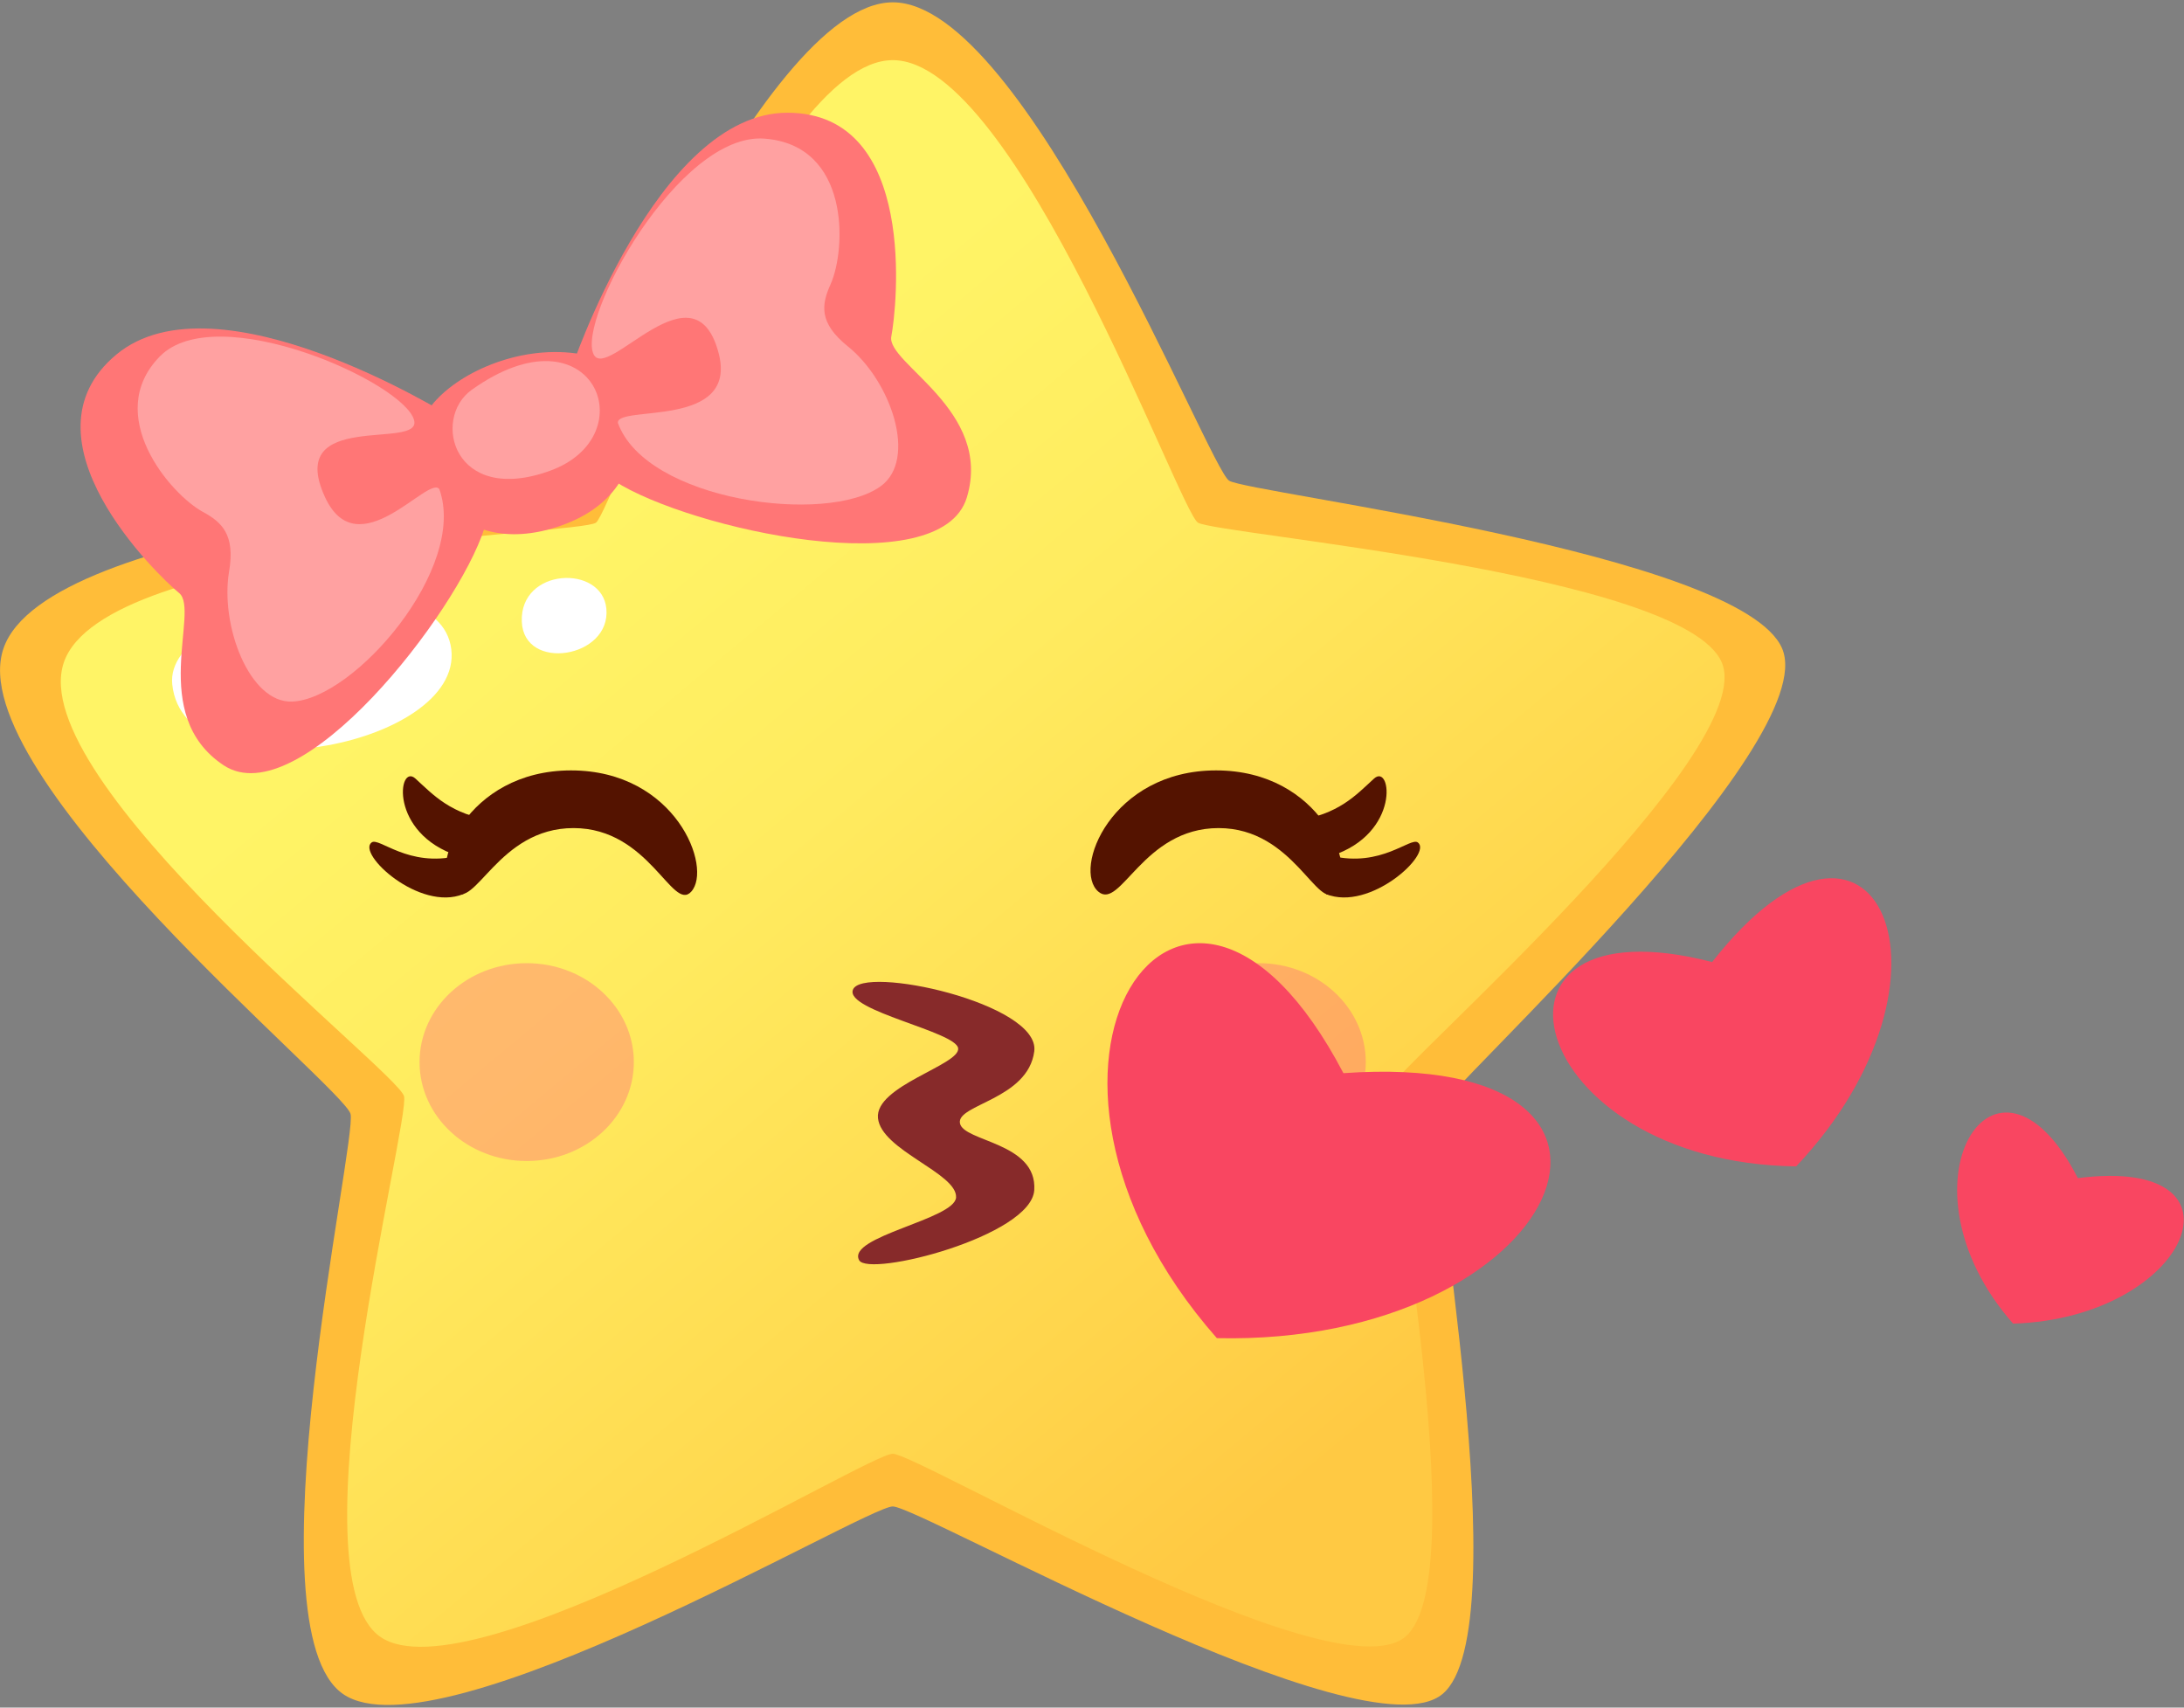 <svg width="715" height="559" viewBox="0 0 715 559" fill="none" xmlns="http://www.w3.org/2000/svg">
<rect x="0" y="0" width="715" height="559" fill="#808080" stroke="none"/>
<path d="M292.29 0.76C335.79 0.76 395.75 153.22 402.39 157.36C409.03 161.5 570.08 180.98 583.44 212.3C596.8 243.62 472.88 356.94 469.81 364.65C466.74 372.36 497.7 533.48 472.23 554.57C446.76 575.65 301.17 493.2 292.28 493.15C283.4 493.1 143.69 576.09 112.34 554.57C80.98 533.04 117.02 373.36 114.76 364.65C112.5 355.93 -13.02 253.77 1.13 212.3C15.28 170.82 176.39 161.65 182.17 157.36C187.95 153.06 248.78 0.76 292.28 0.76H292.29Z" fill="#FFBD39"/>
<path d="M292.29 19.69C332.84 19.69 386.01 167.25 392.19 171.1C398.38 174.96 551.21 187.66 563.67 216.85C576.12 246.05 457.89 348.94 455.03 356.12C452.17 363.3 483.75 516.22 460.01 535.87C436.27 555.53 300.56 475.94 292.28 475.9C284.01 475.85 153.78 555.94 124.56 535.87C95.33 515.81 134.37 366.98 132.27 358.85C130.16 350.73 7.7 255.51 20.9 216.85C34.1 178.19 189.72 175.1 195.11 171.1C200.5 167.09 251.73 19.69 292.28 19.69H292.29Z" fill="url(#paint0_linear_19_839)"/>
<path d="M56.39 224.02C53.57 196.53 143.76 180.35 147.74 212.51C151.72 244.68 60.24 261.47 56.39 224.02Z" fill="white"/>
<path d="M170.83 203.48C170.15 185.79 197.11 184.72 198.51 199.23C200.08 215.47 171.45 220.02 170.83 203.48Z" fill="white"/>
<g opacity="0.6">
<g opacity="0.6">
<path d="M207.51 347.68C207.51 365.57 191.8 380.07 172.43 380.07C153.06 380.07 137.35 365.57 137.35 347.68C137.35 329.79 153.06 315.3 172.43 315.3C191.8 315.3 207.51 329.8 207.51 347.68Z" fill="#FF5F82"/>
</g>
<g opacity="0.6">
<path d="M447.13 347.68C447.13 365.57 431.43 380.07 412.06 380.07C392.69 380.07 376.98 365.57 376.98 347.68C376.98 329.79 392.68 315.3 412.06 315.3C431.44 315.3 447.13 329.8 447.13 347.68Z" fill="#FF5F82"/>
</g>
</g>
<path d="M148.44 291.91C139.81 284.62 152.64 252.2 186.94 252.2C221.24 252.2 233.4 284.14 226.28 291.91C220.12 298.63 212.56 271.08 187.77 271.08C162.98 271.08 155.71 298.07 148.44 291.91Z" fill="#541300"/>
<path d="M359.61 291.91C350.99 284.62 363.81 252.2 398.11 252.2C432.41 252.2 444.57 284.14 437.45 291.91C431.29 298.63 423.73 271.08 398.95 271.08C374.17 271.08 366.89 298.07 359.61 291.91Z" fill="#541300"/>
<path d="M424.09 268.62C438.19 266.82 444.12 260.07 449.84 254.87C455.57 249.67 458.59 272.83 435.9 280.17C452.22 284.08 461.73 273.96 464.18 275.79C469.09 279.45 448.48 298.53 434.15 292.69" fill="#541300"/>
<path d="M161.76 268.62C147.66 266.82 141.73 260.07 136 254.87C130.28 249.67 127.25 272.83 149.94 280.17C133.63 284.08 124.11 273.96 121.66 275.79C116.75 279.45 137.36 298.53 151.68 292.69" fill="#541300"/>
<path d="M146.96 136.01C146.96 136.01 71.03 88.61 38.06 116.09C5.09 143.58 51.64 188.43 58.63 194.12C65.61 199.82 48.33 233.97 73.18 250.5C98.02 267.01 149.73 200.73 158.6 172.89" fill="#FF7676"/>
<path d="M186.7 121.69C186.7 121.69 214.95 36.76 257.88 36.9C300.81 37.05 293.54 101.27 291.8 110.12C290.06 118.96 325.15 134.25 316.53 162.83C307.93 191.39 225.83 173.31 201.24 157.52" fill="#FF7676"/>
<path d="M141.31 132.7C128.83 148.44 146.18 185.58 184.08 171.92C220.45 158.81 207.61 118.26 188.53 115.68C169.46 113.11 149.66 122.15 141.3 132.7H141.31Z" fill="#FF7676"/>
<path d="M135.59 137.63C132.55 125.27 70.95 97.67 52.31 116.69C33.68 135.74 55.6 161.7 66.49 167.61C72.59 170.93 77.04 175.01 75.01 186.99C71.99 204.7 81.66 230.2 95.63 229.67C115.98 228.91 153.13 185.96 143.83 160.13C140.41 155.21 117.1 186.28 106.32 162.57C93.32 133.97 137.99 147.45 135.58 137.64L135.59 137.63Z" fill="#FFA1A1"/>
<path d="M194.35 116.02C188.76 104.69 222.11 43.3 250.23 45.38C278.35 47.47 277.11 81.49 271.89 93.12C268.96 99.64 267.94 105.66 277.53 113.35C291.7 124.73 300.42 150.32 288.38 159.13C270.86 171.96 211.49 164.02 202.28 138.42C201.89 132.45 241.85 140.54 235.25 115.54C227.31 85.41 198.8 125 194.35 116.02Z" fill="#FFA1A1"/>
<path d="M154.45 127.6C141.23 137.03 148.42 165.59 180.09 154.1C211.74 142.61 194 99.39 154.45 127.6Z" fill="#FFA1A1"/>
<path d="M279.21 324.05C282.12 315.74 340.64 328.42 338.6 344.16C336.55 359.89 313.23 361.51 314.26 367.65C315.28 373.79 339.57 373.88 338.6 389.58C337.67 404.67 284.33 418.25 281.26 412.53C277.11 404.8 312.66 399.14 313 391.97C313.38 384.01 288.48 376.57 287.43 366.01C286.39 355.45 314.37 348.62 313.68 343.17C313 337.71 276.82 330.88 279.21 324.06V324.05Z" fill="#872A2A"/>
<path d="M439.81 351.31C387.04 250.5 320 349.04 398.38 438.06C511.62 440.57 554.88 343.28 439.81 351.31Z" fill="#F94661"/>
<path d="M560.52 314.93C477.62 293.52 498.79 380.66 588.03 381.83C646.58 319.88 614.11 246.65 560.52 314.93Z" fill="#F94661"/>
<path d="M680.25 385.67C653.24 333.17 618.97 387.85 659.06 433.31C716.99 431.44 739.12 378.12 680.25 385.67Z" fill="#F94661"/>
<defs>
<linearGradient id="paint0_linear_19_839" x1="156.71" y1="151.24" x2="476.72" y2="535.65" gradientUnits="userSpaceOnUse">
<stop offset="0.04" stop-color="#FFF466"/>
<stop offset="0.08" stop-color="#FFF466"/>
<stop offset="0.32" stop-color="#FFEB5F"/>
<stop offset="0.69" stop-color="#FFD54C"/>
<stop offset="0.86" stop-color="#FFC943"/>
</linearGradient>
</defs>
</svg>
